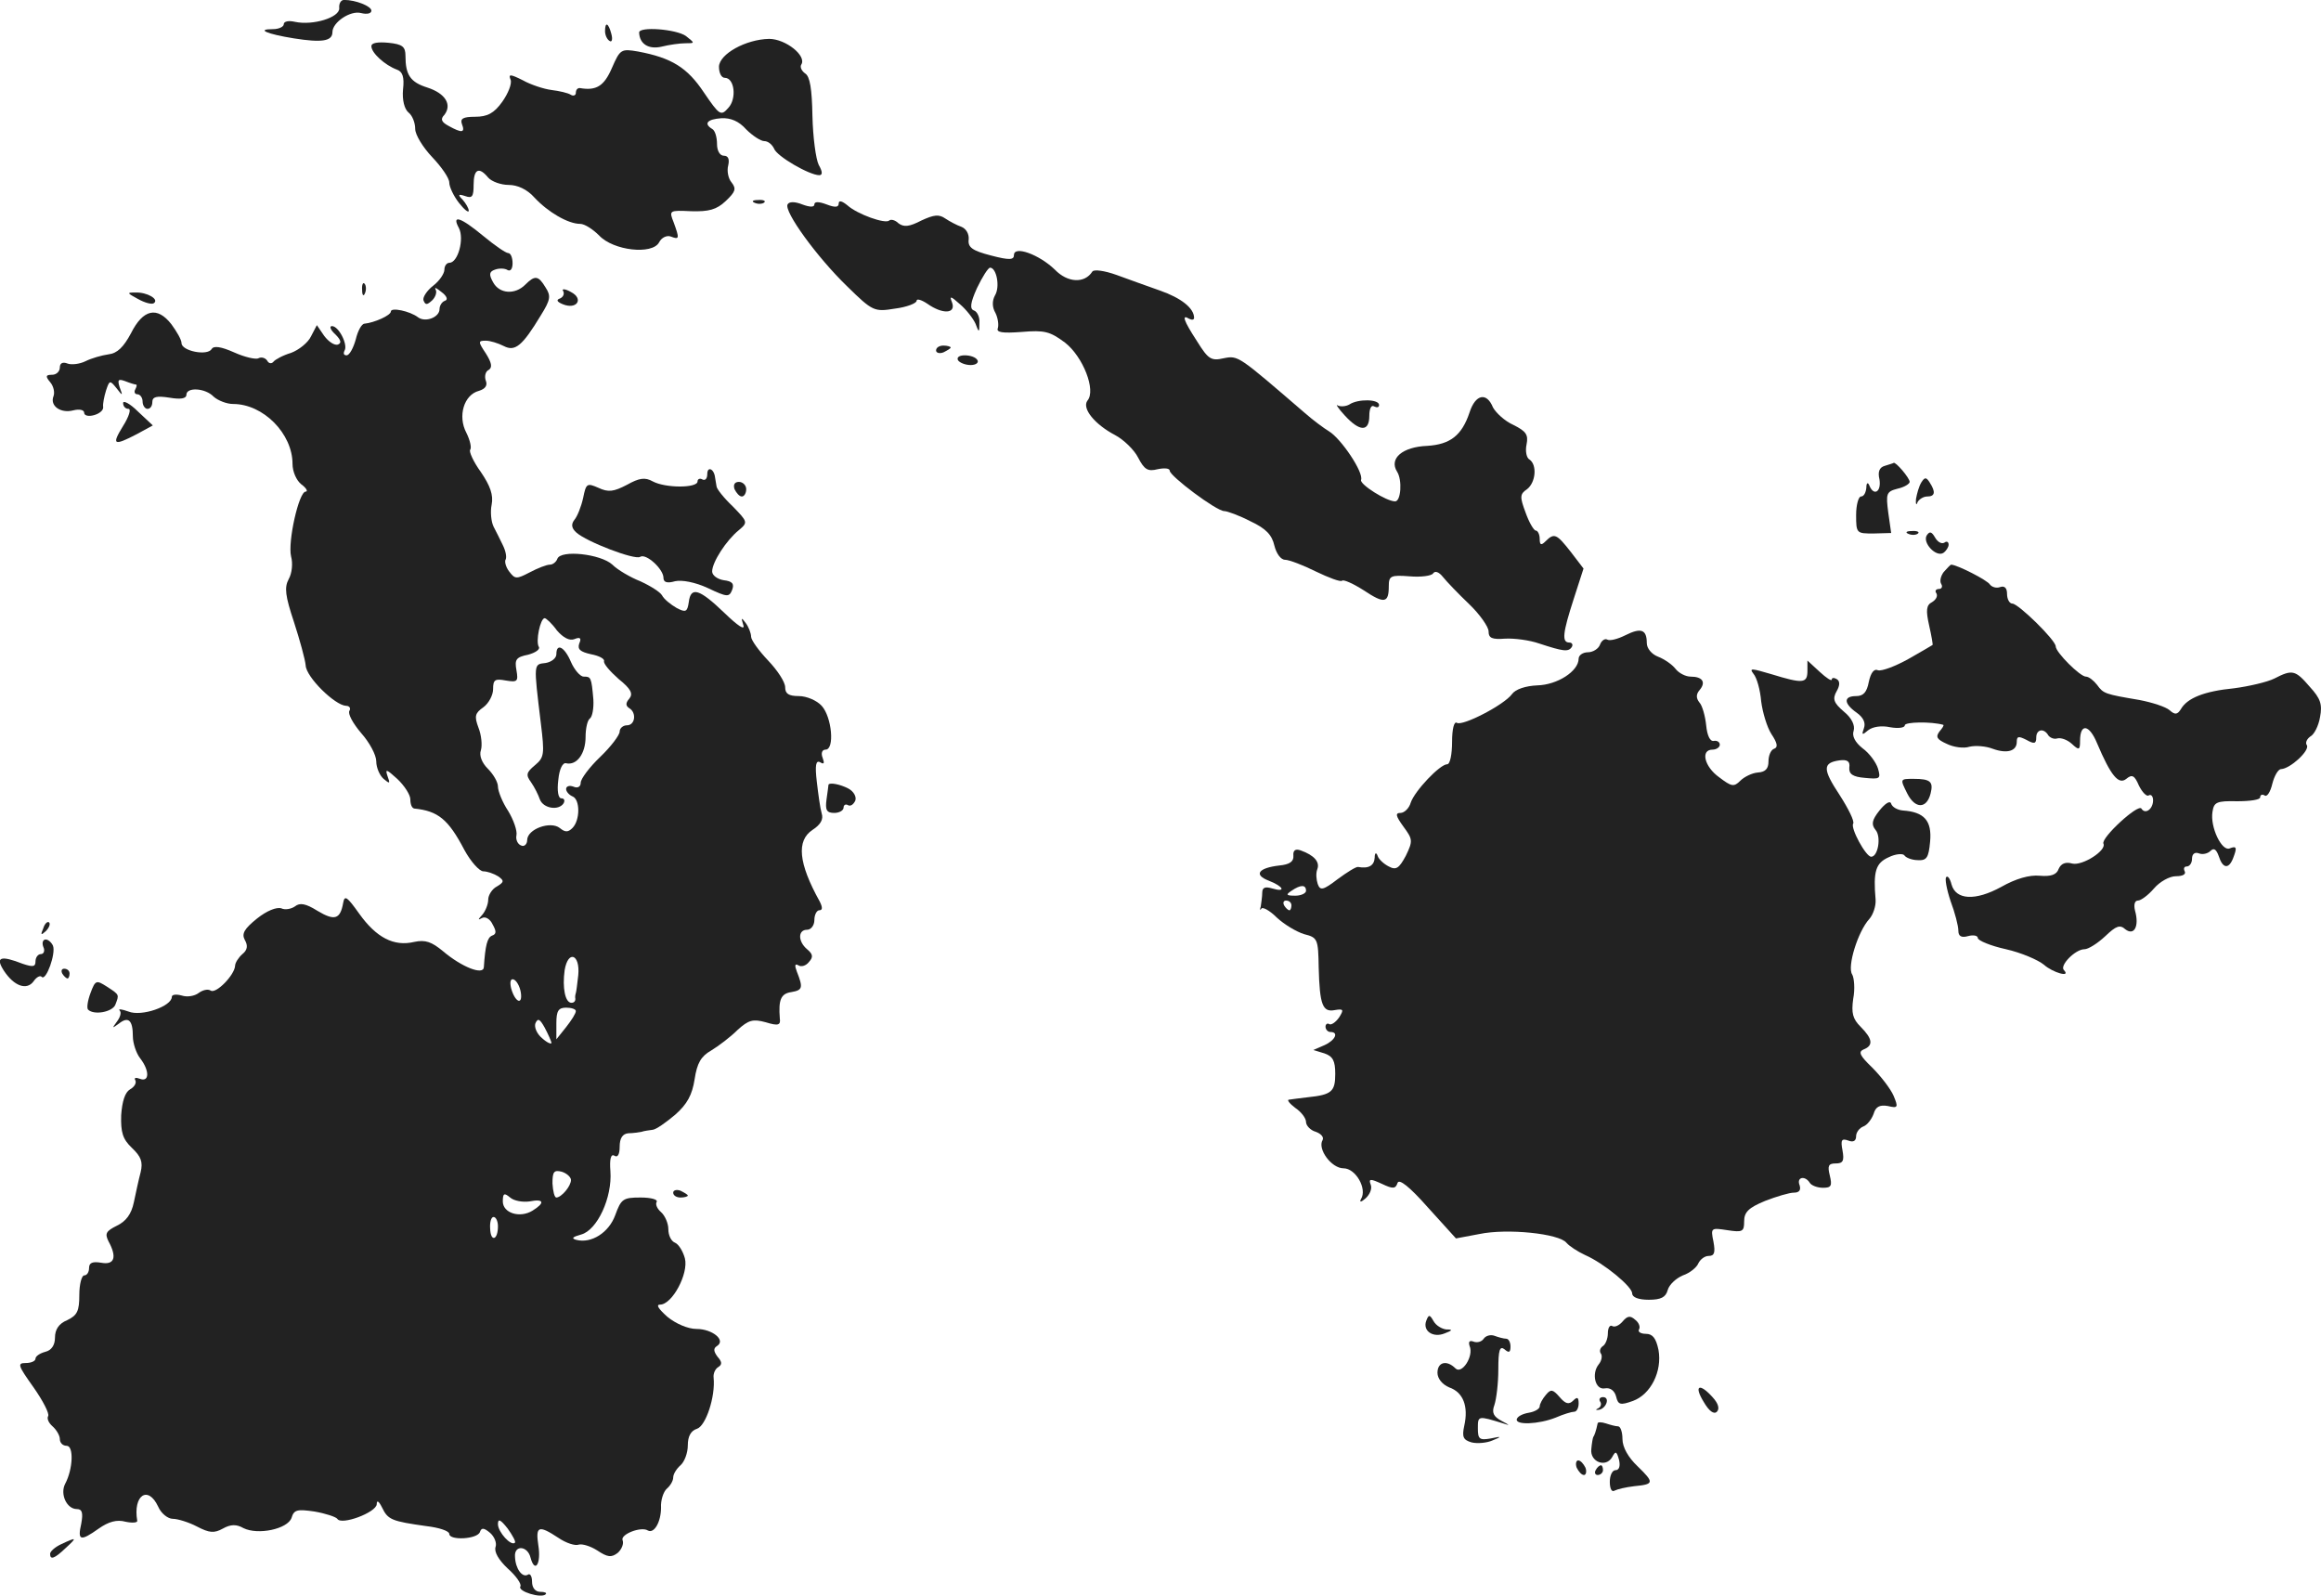 <?xml version="1.0" standalone="no"?>
<!DOCTYPE svg PUBLIC "-//W3C//DTD SVG 20010904//EN"
 "http://www.w3.org/TR/2001/REC-SVG-20010904/DTD/svg10.dtd">
<svg version="1.0" xmlns="http://www.w3.org/2000/svg"
 width="476.788pt" height="327.799pt" viewBox="0 0 476.788 327.799"
 preserveAspectRatio="xMidYMid meet">
<g transform="translate(-796.709,1155.986) scale(0.1,-0.1)"
fill="#222222" stroke="none">
<path d="M8664 11543 c1 -19 -54 -36 -91 -28 -13 3 -23 1 -23 -5 0 -5 -10 -10
-22 -10 -36 0 -13 -10 43 -19 57 -9 79 -6 79 13 0 20 37 45 59 39 12 -3 21 -1
21 5 0 9 -32 22 -56 22 -7 0 -11 -8 -10 -17z"/>
<path d="M9210 11496 c0 -8 4 -17 9 -20 5 -4 7 3 4 14 -6 23 -13 26 -13 6z"/>
<path d="M9280 11493 c1 -24 20 -35 46 -29 16 4 38 7 49 7 20 0 20 0 1 15 -20
14 -96 20 -96 7z"/>
<path d="M8730 11465 c0 -14 28 -39 52 -48 12 -4 16 -15 13 -41 -2 -22 3 -40
11 -47 8 -6 14 -21 14 -34 0 -12 16 -38 35 -58 19 -20 35 -43 35 -52 0 -9 9
-28 20 -42 11 -14 20 -21 20 -16 0 5 -6 15 -12 22 -11 11 -10 13 5 8 14 -5 17
-1 17 23 0 33 11 38 30 15 7 -8 26 -15 42 -15 18 0 38 -9 53 -26 28 -30 69
-54 94 -54 9 0 26 -11 39 -24 29 -31 109 -40 123 -14 5 10 16 15 24 12 18 -7
18 -4 6 29 -10 25 -9 25 36 23 36 -1 52 3 71 21 20 19 22 25 12 38 -7 8 -10
24 -7 35 3 13 0 20 -9 20 -8 0 -14 10 -14 24 0 14 -4 28 -10 31 -18 11 -10 20
19 22 19 1 36 -6 51 -23 13 -13 30 -24 37 -24 8 0 16 -7 20 -15 5 -16 73 -55
93 -55 7 0 7 7 -1 21 -6 12 -12 57 -13 101 -1 55 -5 81 -15 87 -7 5 -11 13 -8
18 12 18 -32 53 -66 53 -48 -1 -102 -31 -103 -57 0 -13 5 -23 12 -23 20 0 25
-43 7 -62 -15 -17 -18 -15 -50 32 -34 51 -66 71 -135 84 -35 6 -37 5 -54 -34
-16 -37 -32 -47 -66 -41 -5 0 -8 -4 -8 -10 0 -5 -5 -7 -10 -4 -6 4 -24 8 -40
10 -16 2 -43 11 -59 20 -26 13 -30 13 -25 1 3 -8 -5 -28 -17 -45 -17 -24 -31
-31 -56 -31 -25 0 -31 -4 -27 -15 7 -18 0 -19 -27 -4 -15 8 -18 14 -9 23 16
21 2 44 -35 56 -35 11 -45 26 -45 65 0 19 -6 24 -35 27 -22 2 -35 0 -35 -7z"/>
<path d="M9518 11143 c7 -3 16 -2 19 1 4 3 -2 6 -13 5 -11 0 -14 -3 -6 -6z"/>
<path d="M9585 11140 c-8 -14 60 -108 122 -168 53 -52 56 -53 99 -46 24 3 44
11 44 16 0 5 10 2 22 -6 31 -22 59 -21 51 2 -6 15 -3 14 16 -3 13 -11 27 -29
32 -40 7 -19 8 -19 8 2 1 12 -5 23 -11 25 -9 3 -8 15 6 46 11 23 23 42 27 42
13 0 21 -39 10 -57 -6 -11 -6 -24 1 -36 5 -10 7 -24 5 -31 -4 -9 9 -11 49 -8
47 4 58 1 89 -22 37 -29 64 -98 46 -119 -12 -16 15 -49 57 -71 17 -9 39 -30
47 -46 13 -25 20 -29 40 -24 14 3 25 2 25 -3 0 -11 96 -83 112 -83 6 0 31 -9
54 -21 32 -15 44 -28 49 -50 4 -16 13 -29 22 -29 8 0 37 -11 63 -24 27 -13 51
-22 54 -19 3 3 23 -6 45 -20 42 -28 51 -26 51 9 0 21 4 23 43 20 23 -2 45 1
48 6 4 6 12 3 20 -7 8 -10 32 -35 54 -56 22 -21 40 -47 40 -56 0 -14 7 -17 34
-15 19 1 50 -3 70 -10 49 -16 60 -18 67 -7 3 5 0 9 -5 9 -16 0 -14 19 9 90
l20 62 -26 34 c-29 37 -34 40 -52 22 -9 -9 -12 -8 -12 5 0 9 -4 17 -8 17 -4 0
-14 17 -21 37 -12 32 -12 38 3 48 18 14 21 50 5 61 -6 3 -9 17 -6 31 4 20 -1
27 -27 40 -18 8 -36 25 -42 36 -13 32 -36 27 -48 -10 -16 -48 -40 -66 -87 -69
-51 -2 -79 -26 -62 -53 11 -17 8 -61 -4 -61 -18 0 -73 35 -70 44 6 15 -41 85
-66 100 -10 6 -33 23 -50 38 -136 117 -136 118 -166 112 -26 -6 -32 -2 -55 35
-28 43 -32 56 -16 46 6 -3 10 -2 10 2 0 20 -27 41 -70 56 -25 9 -65 23 -89 32
-25 9 -47 12 -50 7 -16 -25 -51 -23 -77 4 -32 31 -84 50 -84 30 0 -10 -9 -11
-47 -1 -39 10 -48 17 -46 33 1 11 -5 22 -15 26 -9 3 -24 11 -33 17 -13 9 -23
8 -49 -4 -25 -13 -36 -14 -47 -6 -7 7 -16 9 -19 6 -8 -8 -66 13 -86 31 -11 9
-18 11 -18 4 0 -8 -7 -9 -25 -2 -16 6 -25 6 -25 0 0 -6 -9 -6 -25 0 -15 6 -27
6 -30 0z"/>
<path d="M8910 11091 c11 -22 -2 -71 -20 -71 -5 0 -10 -6 -10 -14 0 -8 -10
-23 -23 -33 -13 -10 -22 -24 -20 -30 4 -10 7 -10 18 0 7 7 10 17 7 22 -3 6 2
3 12 -5 11 -8 14 -16 7 -18 -6 -2 -11 -10 -11 -17 0 -17 -29 -28 -44 -17 -17
13 -56 21 -56 12 0 -8 -34 -23 -54 -25 -6 0 -14 -15 -18 -32 -5 -18 -13 -33
-19 -33 -6 0 -7 4 -4 10 7 12 -12 50 -26 50 -6 0 -3 -8 7 -17 12 -12 13 -18 5
-21 -7 -2 -19 6 -28 18 l-15 22 -12 -23 c-6 -13 -25 -28 -41 -34 -17 -5 -33
-14 -36 -18 -4 -5 -10 -4 -13 2 -4 6 -12 8 -18 5 -5 -3 -28 2 -50 12 -27 12
-42 14 -46 7 -9 -15 -62 -4 -62 12 0 7 -10 24 -21 39 -29 37 -58 31 -83 -19
-15 -28 -28 -41 -46 -43 -14 -2 -35 -8 -47 -14 -12 -6 -29 -8 -37 -5 -10 4
-16 1 -16 -8 0 -8 -7 -15 -16 -15 -13 0 -14 -3 -4 -15 7 -8 10 -21 7 -29 -8
-20 15 -36 41 -29 12 3 22 1 22 -5 0 -6 9 -8 20 -5 11 3 20 10 19 17 -1 6 2
21 6 34 7 21 8 21 21 5 13 -17 14 -17 7 1 -5 16 -3 18 11 13 10 -4 20 -7 22
-7 3 0 2 -4 -1 -10 -3 -5 -1 -10 4 -10 6 0 11 -7 11 -15 0 -8 5 -15 10 -15 6
0 10 6 10 14 0 11 9 13 35 9 23 -4 35 -2 35 6 0 16 39 14 56 -4 9 -8 27 -15
40 -15 62 0 122 -61 122 -123 0 -16 8 -34 18 -42 11 -8 14 -15 9 -15 -14 0
-37 -103 -30 -133 4 -14 2 -35 -5 -47 -9 -17 -7 -34 11 -88 12 -37 23 -77 24
-89 1 -24 60 -82 83 -83 7 0 10 -5 7 -10 -4 -6 7 -26 24 -46 17 -19 31 -45 31
-58 0 -13 7 -29 15 -36 13 -11 14 -10 8 6 -5 15 -2 14 20 -6 15 -14 27 -33 27
-42 0 -10 3 -18 8 -19 49 -5 70 -22 103 -85 13 -24 31 -44 39 -44 8 0 22 -5
30 -10 13 -9 13 -12 -2 -21 -10 -5 -18 -18 -18 -27 0 -10 -6 -24 -12 -31 -9
-10 -10 -12 -1 -7 7 4 17 -2 22 -13 8 -14 8 -20 -1 -23 -10 -4 -14 -20 -17
-65 -1 -17 -45 0 -84 33 -23 19 -36 24 -59 19 -42 -10 -78 9 -113 58 -25 35
-30 39 -33 22 -6 -34 -18 -37 -53 -16 -24 15 -36 17 -46 9 -7 -5 -20 -8 -28
-4 -10 3 -30 -5 -50 -21 -26 -21 -32 -31 -25 -44 7 -12 5 -21 -5 -29 -8 -7
-15 -18 -15 -24 -1 -19 -39 -58 -50 -51 -6 4 -17 1 -25 -5 -8 -6 -23 -9 -35
-5 -11 3 -20 2 -20 -3 0 -19 -62 -41 -89 -30 -14 5 -22 6 -18 2 4 -4 1 -14 -6
-23 -10 -14 -10 -14 4 -4 20 16 29 7 29 -26 0 -14 7 -35 15 -45 20 -26 19 -50
-1 -42 -8 3 -12 2 -9 -3 3 -6 -2 -14 -11 -19 -10 -6 -16 -24 -18 -53 -1 -35 3
-49 22 -67 19 -18 23 -29 18 -50 -4 -15 -10 -43 -14 -62 -5 -24 -16 -39 -35
-48 -22 -11 -25 -16 -17 -32 18 -33 12 -49 -15 -44 -18 3 -25 0 -25 -11 0 -8
-4 -15 -10 -15 -5 0 -10 -18 -10 -40 0 -33 -4 -42 -25 -52 -17 -7 -25 -19 -25
-36 0 -15 -7 -26 -20 -29 -11 -3 -20 -9 -20 -14 0 -5 -9 -9 -20 -9 -18 0 -16
-5 16 -50 19 -27 33 -54 30 -59 -3 -5 1 -14 9 -21 8 -7 15 -19 15 -26 0 -8 6
-14 14 -14 15 0 13 -48 -3 -78 -11 -21 3 -52 24 -52 11 0 13 -8 9 -30 -8 -35
-2 -37 36 -10 20 14 37 19 55 14 14 -3 25 -2 24 2 -9 52 22 74 43 29 6 -14 20
-25 30 -25 10 0 33 -7 50 -16 25 -13 35 -14 53 -4 16 9 28 9 42 1 30 -15 91
-2 99 21 5 17 12 18 47 13 23 -4 44 -11 47 -15 8 -14 80 13 81 30 0 9 4 7 11
-7 12 -25 20 -28 91 -38 26 -3 47 -10 47 -16 0 -14 58 -11 63 4 3 9 8 9 21 -2
9 -8 14 -21 11 -29 -3 -10 6 -26 25 -44 17 -15 29 -32 26 -37 -6 -10 43 -25
52 -16 3 3 -2 5 -11 5 -10 0 -17 8 -17 21 0 11 -4 18 -9 14 -11 -6 -25 12 -26
37 -2 25 26 23 32 -2 9 -33 22 -12 16 25 -6 40 0 43 41 16 16 -11 35 -17 42
-14 7 2 24 -3 38 -12 21 -14 29 -15 42 -5 8 7 13 19 10 26 -5 12 38 29 52 20
13 -7 27 18 27 47 -1 15 5 33 12 39 7 6 13 16 13 23 0 7 7 18 15 25 8 7 15 25
15 41 0 18 6 30 19 34 18 6 38 66 34 105 -1 8 3 18 10 22 8 5 7 11 -2 21 -8
11 -9 17 -1 22 19 12 -10 35 -42 35 -18 0 -43 11 -60 25 -18 16 -24 25 -15 25
25 0 59 64 51 95 -4 15 -13 29 -20 32 -8 3 -14 15 -14 28 0 12 -7 28 -15 35
-8 7 -12 16 -9 21 3 5 -12 9 -33 9 -36 0 -40 -3 -52 -36 -13 -36 -49 -59 -80
-51 -11 3 -8 6 10 11 33 9 64 76 60 130 -2 25 1 36 8 32 7 -5 11 3 11 18 0 18
6 27 18 28 9 0 22 2 27 3 6 2 15 3 22 4 7 0 28 15 47 31 25 22 35 41 40 73 5
33 13 47 34 59 15 9 40 28 54 42 23 21 32 23 58 16 26 -8 31 -6 29 8 -3 38 2
51 24 54 23 4 24 9 11 42 -5 13 -4 17 3 13 6 -4 16 -1 22 7 9 10 8 16 -4 26
-19 16 -19 40 0 40 8 0 15 9 15 20 0 11 5 20 10 20 7 0 7 6 1 18 -44 79 -48
125 -15 147 17 11 23 22 19 34 -3 10 -7 39 -10 65 -4 34 -2 45 7 40 8 -5 9 -2
5 9 -4 10 -1 17 6 17 19 0 13 67 -8 90 -10 11 -31 20 -47 20 -21 0 -28 5 -28
18 0 11 -16 35 -35 55 -19 20 -35 42 -35 49 0 7 -5 20 -11 28 -9 12 -10 12 -5
-4 4 -12 -11 -2 -39 25 -51 49 -69 55 -73 22 -3 -20 -6 -22 -25 -12 -12 7 -26
18 -30 26 -4 7 -25 20 -45 29 -20 8 -46 23 -57 34 -24 22 -106 31 -113 12 -2
-6 -9 -12 -15 -12 -7 0 -25 -7 -42 -16 -27 -14 -30 -14 -42 2 -7 9 -10 21 -7
25 2 5 0 17 -6 29 -5 11 -14 28 -19 38 -5 10 -7 31 -4 45 4 20 -3 39 -22 67
-16 22 -25 43 -22 46 3 4 0 19 -8 35 -18 34 -5 78 26 86 13 4 18 11 14 21 -3
8 -1 19 6 22 8 5 6 15 -6 34 -16 24 -16 26 0 26 9 0 25 -5 37 -11 23 -12 38 0
76 63 20 32 21 40 10 57 -15 25 -22 26 -42 6 -21 -21 -53 -19 -66 5 -9 16 -8
22 4 26 8 3 20 3 26 -1 6 -3 10 3 10 14 0 12 -4 21 -9 21 -5 0 -28 16 -51 35
-47 39 -66 45 -50 16z m201 -826 c13 -15 26 -22 36 -18 12 5 15 2 10 -9 -4
-12 2 -17 24 -22 16 -3 28 -9 27 -14 -2 -5 12 -21 30 -37 25 -20 30 -30 22
-40 -8 -9 -8 -15 0 -20 15 -9 12 -35 -5 -35 -8 0 -15 -6 -15 -13 0 -7 -18 -31
-40 -52 -22 -21 -40 -45 -40 -53 0 -8 -6 -12 -15 -8 -8 3 -15 1 -15 -5 0 -5 6
-12 13 -15 16 -6 16 -49 0 -65 -9 -9 -15 -9 -26 0 -19 15 -67 -2 -67 -25 0 -8
-6 -14 -12 -11 -7 2 -12 12 -10 21 2 9 -6 32 -17 50 -12 18 -21 41 -21 50 0 9
-9 25 -21 37 -12 12 -18 27 -14 38 3 10 1 31 -5 46 -9 24 -7 30 10 42 11 8 20
25 20 37 0 20 4 22 26 18 24 -4 26 -2 22 21 -4 22 -1 27 24 32 15 4 25 11 22
16 -7 11 3 59 12 59 3 0 15 -11 25 -25z m44 -708 c-2 -18 -4 -34 -5 -37 -1 -3
-2 -8 -1 -12 0 -5 -3 -8 -8 -8 -13 0 -19 31 -14 67 7 42 32 33 28 -10z m-118
-36 c4 -27 -12 -20 -20 9 -3 13 -1 20 5 18 6 -2 13 -14 15 -27z m113 -38 c0
-5 -9 -19 -20 -33 l-20 -25 0 33 c0 25 4 32 20 32 11 0 20 -3 20 -7z m-50 -65
c0 -4 -9 0 -19 9 -11 9 -17 23 -14 31 5 11 9 9 19 -9 7 -13 13 -27 14 -31z
m40 -282 c0 -13 -20 -36 -30 -36 -4 0 -7 13 -8 29 0 24 3 28 19 24 10 -3 19
-11 19 -17z m-85 -44 c30 6 32 -3 6 -19 -26 -16 -61 -5 -61 19 0 17 3 18 15 8
8 -7 26 -10 40 -8z m-65 -51 c0 -29 -15 -33 -16 -5 -1 13 2 24 7 24 5 0 9 -9
9 -19z m35 -650 c-8 -8 -35 22 -35 38 0 12 5 10 20 -9 10 -14 17 -27 15 -29z"/>
<path d="M9110 10216 c0 -8 -10 -16 -22 -18 -25 -3 -25 1 -10 -123 8 -65 7
-71 -12 -87 -18 -15 -19 -20 -8 -35 7 -10 15 -26 18 -35 7 -19 39 -24 49 -8 3
6 1 10 -5 10 -6 0 -9 15 -6 38 2 22 9 36 16 34 22 -5 40 20 40 54 0 18 4 35 9
38 5 4 8 21 7 39 -4 46 -5 47 -20 47 -7 0 -19 14 -26 30 -13 31 -30 40 -30 16z"/>
<path d="M8711 10964 c0 -11 3 -14 6 -6 3 7 2 16 -1 19 -3 4 -6 -2 -5 -13z"/>
<path d="M9124 10962 c3 -6 0 -12 -6 -15 -9 -3 -7 -7 5 -12 29 -12 44 11 17
25 -12 7 -20 7 -16 2z"/>
<path d="M8250 10946 c14 -8 29 -12 33 -9 12 8 -14 23 -38 22 -18 0 -17 -1 5
-13z"/>
<path d="M9890 10840 c0 -5 7 -7 15 -4 8 4 15 8 15 10 0 2 -7 4 -15 4 -8 0
-15 -4 -15 -10z"/>
<path d="M9935 10820 c3 -5 15 -10 26 -10 11 0 17 5 14 10 -3 6 -15 10 -26 10
-11 0 -17 -4 -14 -10z"/>
<path d="M8220 10732 c0 -7 5 -12 11 -12 6 0 1 -16 -11 -35 -24 -39 -20 -42
28 -17 l33 18 -31 29 c-16 16 -30 23 -30 17z"/>
<path d="M10739 10729 c-7 -4 -18 -5 -24 -2 -5 4 1 -6 14 -20 31 -34 51 -35
51 -1 0 14 4 23 10 19 6 -3 10 -2 10 3 0 12 -43 13 -61 1z"/>
<path d="M11839 10603 c-11 -3 -15 -12 -11 -28 4 -26 -12 -35 -21 -12 -3 7 -6
5 -6 -5 -1 -10 -5 -18 -11 -18 -5 0 -10 -17 -10 -38 0 -38 1 -38 36 -38 l36 1
-6 42 c-5 39 -4 43 19 49 14 3 25 10 25 14 0 8 -29 42 -33 39 -1 -1 -9 -3 -18
-6z"/>
<path d="M9420 10586 c0 -9 -4 -14 -10 -11 -5 3 -10 1 -10 -4 0 -14 -66 -14
-92 0 -16 9 -28 7 -53 -7 -27 -14 -38 -16 -59 -6 -23 10 -25 9 -31 -21 -4 -18
-12 -38 -18 -45 -7 -9 -6 -17 4 -26 21 -19 120 -57 131 -50 12 8 48 -25 48
-43 0 -9 7 -12 24 -7 14 3 41 -2 67 -14 40 -19 44 -19 50 -4 5 13 0 18 -17 20
-13 2 -24 10 -24 18 0 19 29 64 55 85 19 16 18 17 -13 49 -18 17 -33 36 -33
41 -1 5 -2 13 -3 18 -2 18 -16 24 -16 7z"/>
<path d="M11914 10569 c-5 -8 -9 -23 -11 -34 -1 -11 1 -14 3 -7 3 6 12 12 20
12 16 0 18 9 5 29 -7 11 -10 11 -17 0z"/>
<path d="M9476 10555 c4 -8 10 -15 15 -15 5 0 9 7 9 15 0 8 -7 15 -15 15 -9 0
-12 -6 -9 -15z"/>
<path d="M11888 10463 c7 -3 16 -2 19 1 4 3 -2 6 -13 5 -11 0 -14 -3 -6 -6z"/>
<path d="M11925 10460 c-9 -15 19 -45 34 -36 6 4 11 12 11 17 0 6 -4 8 -9 4
-6 -3 -14 2 -19 11 -7 12 -11 13 -17 4z"/>
<path d="M11960 10385 c-6 -8 -9 -19 -5 -25 3 -5 1 -10 -5 -10 -6 0 -9 -4 -5
-9 3 -6 -1 -13 -9 -18 -12 -6 -13 -17 -6 -48 5 -22 8 -40 7 -40 -1 -1 -24 -14
-50 -29 -27 -15 -54 -25 -62 -23 -8 4 -15 -5 -19 -24 -4 -21 -11 -29 -26 -29
-26 0 -26 -15 1 -34 14 -10 19 -21 15 -32 -5 -14 -4 -15 9 -4 9 7 27 10 45 6
17 -3 30 -1 30 4 0 7 54 8 79 1 2 -1 -2 -7 -8 -14 -8 -11 -5 -16 15 -25 14 -7
35 -10 47 -6 13 3 34 1 47 -4 30 -11 50 -5 50 14 0 12 4 12 20 4 16 -9 20 -8
20 5 0 17 16 20 25 4 4 -5 12 -8 18 -6 7 2 20 -2 30 -11 15 -14 17 -13 17 6 0
37 19 34 35 -5 28 -66 44 -86 60 -73 12 10 17 7 26 -14 7 -14 16 -23 20 -20 5
3 9 -2 9 -10 0 -18 -16 -30 -24 -17 -7 10 -83 -60 -78 -72 7 -14 -43 -46 -64
-41 -14 4 -23 0 -28 -11 -4 -12 -16 -16 -39 -14 -21 2 -49 -6 -79 -23 -53 -29
-93 -27 -102 5 -3 12 -8 19 -11 15 -3 -3 1 -25 9 -49 9 -24 16 -51 16 -61 0
-11 6 -15 20 -11 11 3 20 1 20 -4 0 -5 26 -16 58 -23 31 -7 66 -22 78 -32 18
-16 56 -27 41 -11 -10 9 23 43 42 43 8 0 27 12 43 27 22 21 30 24 41 14 18
-14 29 6 20 38 -3 12 -1 21 6 21 6 0 21 11 33 25 12 14 32 25 45 25 14 0 21 4
18 10 -3 6 -1 10 4 10 6 0 11 7 11 16 0 10 6 14 14 11 7 -3 18 -1 24 5 7 7 12
3 17 -11 8 -25 20 -27 29 -5 9 23 8 27 -7 21 -16 -6 -40 44 -35 75 3 20 8 23
51 22 26 0 47 3 47 8 0 5 4 7 9 4 5 -4 12 7 16 24 4 16 12 30 18 30 19 1 59
38 53 49 -4 5 0 13 7 18 8 4 17 22 20 40 5 26 1 38 -21 62 -30 35 -36 36 -73
17 -14 -7 -52 -16 -83 -20 -61 -6 -96 -20 -109 -43 -7 -11 -12 -12 -23 -2 -8
7 -36 16 -62 21 -71 12 -74 13 -87 31 -7 9 -17 17 -23 17 -12 0 -62 50 -62 62
0 13 -77 88 -89 88 -6 0 -11 9 -11 20 0 12 -5 17 -14 14 -8 -3 -17 0 -21 5 -5
9 -68 41 -80 41 -1 0 -8 -7 -15 -15z"/>
<path d="M11306 10255 c-16 -8 -32 -12 -37 -9 -5 3 -12 -2 -15 -10 -3 -9 -15
-16 -25 -16 -10 0 -19 -6 -19 -13 0 -26 -44 -54 -85 -55 -24 -1 -45 -8 -52
-18 -16 -22 -101 -66 -113 -59 -6 4 -10 -13 -10 -39 0 -25 -4 -46 -10 -46 -15
0 -67 -55 -75 -79 -3 -11 -13 -21 -21 -21 -11 0 -10 -6 6 -28 19 -26 20 -29 5
-60 -14 -26 -20 -30 -35 -22 -10 5 -21 15 -23 22 -3 8 -6 6 -6 -4 -1 -16 -12
-23 -34 -19 -4 1 -23 -11 -42 -25 -30 -23 -36 -24 -41 -10 -3 9 -4 22 -1 30 6
15 -6 29 -34 39 -11 4 -16 0 -15 -11 1 -12 -8 -18 -29 -20 -43 -5 -53 -19 -22
-31 31 -12 37 -25 7 -16 -14 4 -20 2 -20 -9 0 -8 -2 -20 -3 -28 -2 -7 -2 -9 1
-5 2 5 17 -3 32 -18 15 -14 40 -29 56 -34 28 -7 29 -10 30 -69 2 -76 8 -92 33
-87 18 3 19 1 9 -15 -7 -10 -16 -16 -20 -14 -4 3 -8 0 -8 -5 0 -6 5 -11 10
-11 18 0 10 -17 -12 -27 l-23 -10 23 -7 c17 -6 22 -15 22 -42 0 -36 -7 -43
-56 -48 -16 -2 -33 -4 -39 -5 -5 0 1 -8 13 -17 12 -8 22 -21 22 -29 0 -7 9
-17 20 -20 11 -4 17 -11 14 -17 -11 -18 18 -58 43 -58 25 0 49 -42 36 -63 -4
-7 0 -7 9 1 9 8 14 20 11 28 -5 13 -1 13 23 2 23 -11 28 -10 32 2 3 9 24 -7
62 -50 l58 -64 48 9 c57 12 164 1 179 -18 6 -7 23 -18 38 -25 39 -17 97 -65
97 -79 0 -8 13 -13 34 -13 25 0 35 5 39 20 3 11 17 24 31 30 15 5 29 17 32 25
4 8 13 15 21 15 12 0 14 7 10 29 -6 29 -5 29 28 24 32 -5 35 -3 35 18 0 19 9
28 43 42 23 9 50 17 59 17 11 0 15 5 12 15 -7 17 11 21 21 5 3 -5 15 -10 27
-10 17 0 19 4 14 25 -5 20 -3 25 12 25 15 0 18 5 14 27 -4 21 -2 25 12 20 10
-4 16 -1 16 9 0 8 7 17 15 20 8 3 17 15 21 26 4 14 12 19 29 16 21 -5 22 -3
12 21 -6 14 -26 40 -44 58 -25 24 -29 32 -18 37 21 8 19 22 -6 47 -16 16 -19
28 -15 57 4 20 2 43 -2 50 -11 16 12 89 35 114 8 9 14 27 13 40 -5 58 0 75 27
87 14 7 29 8 32 4 3 -5 16 -10 28 -10 18 -1 22 5 25 38 4 43 -12 61 -56 64
-11 1 -22 7 -24 14 -2 7 -12 1 -24 -14 -16 -20 -17 -29 -8 -40 12 -14 5 -55
-9 -55 -11 0 -43 59 -37 68 3 5 -10 31 -28 59 -35 53 -35 66 0 71 16 2 22 -2
20 -15 -1 -13 7 -19 32 -21 31 -3 33 -2 27 19 -4 13 -18 32 -32 42 -15 12 -22
25 -18 36 3 11 -4 26 -20 39 -21 18 -24 26 -15 42 7 12 7 21 0 25 -5 3 -10 3
-10 -1 0 -4 -11 3 -25 16 l-25 23 0 -21 c0 -26 -9 -27 -74 -7 -41 12 -46 13
-37 1 7 -8 14 -33 16 -57 3 -23 12 -53 21 -67 12 -18 14 -27 6 -30 -7 -2 -12
-14 -12 -26 0 -15 -6 -22 -22 -23 -12 -1 -28 -9 -36 -17 -13 -13 -18 -12 -43
7 -31 22 -39 57 -14 57 8 0 15 5 15 10 0 6 -6 9 -12 8 -8 -2 -14 11 -16 32 -2
19 -8 41 -14 47 -7 9 -7 17 1 26 13 16 5 27 -19 27 -10 0 -24 7 -31 16 -7 9
-23 20 -36 25 -13 5 -23 17 -23 28 0 28 -12 32 -44 16z m-656 -525 c0 -5 -10
-10 -22 -10 -19 0 -20 2 -8 10 19 13 30 13 30 0z m-30 -30 c0 -5 -2 -10 -4
-10 -3 0 -8 5 -11 10 -3 6 -1 10 4 10 6 0 11 -4 11 -10z"/>
<path d="M11885 9930 c16 -32 40 -32 48 0 6 24 0 30 -35 30 -28 0 -28 0 -13
-30z"/>
<path d="M9669 9948 c0 -2 -2 -15 -4 -30 -3 -22 0 -28 16 -28 10 0 19 5 19 11
0 5 4 8 9 5 5 -3 11 1 15 9 3 8 -3 19 -14 25 -17 9 -39 13 -41 8z"/>
<path d="M8056 9653 c-6 -14 -5 -15 5 -6 7 7 10 15 7 18 -3 3 -9 -2 -12 -12z"/>
<path d="M8056 9615 c4 -8 1 -15 -5 -15 -6 0 -11 -7 -11 -15 0 -11 -5 -12 -26
-5 -46 18 -57 14 -39 -14 21 -32 47 -41 61 -22 6 9 14 13 17 9 9 -8 29 48 23
64 -3 7 -10 13 -15 13 -6 0 -8 -7 -5 -15z"/>
<path d="M8095 9560 c3 -5 8 -10 11 -10 2 0 4 5 4 10 0 6 -5 10 -11 10 -5 0
-7 -4 -4 -10z"/>
<path d="M8153 9520 c-6 -16 -8 -31 -5 -34 12 -12 50 -5 56 10 8 21 9 20 -17
37 -22 14 -24 14 -34 -13z"/>
<path d="M9350 9110 c0 -6 7 -10 15 -10 8 0 15 2 15 4 0 2 -7 6 -15 10 -8 3
-15 1 -15 -4z"/>
<path d="M10897 8847 c-8 -21 14 -36 38 -26 16 6 17 8 3 8 -9 1 -21 8 -26 17
-8 14 -10 14 -15 1z"/>
<path d="M11300 8845 c-7 -8 -16 -12 -21 -9 -5 3 -9 -4 -9 -15 0 -11 -5 -23
-10 -26 -6 -4 -8 -11 -4 -16 3 -5 1 -15 -5 -22 -15 -19 -7 -53 13 -49 11 2 20
-5 23 -17 4 -17 9 -18 34 -9 37 13 61 61 53 105 -5 24 -12 33 -26 33 -10 0
-17 4 -14 9 3 5 0 14 -8 20 -10 9 -16 8 -26 -4z"/>
<path d="M11015 8810 c-4 -6 -13 -9 -21 -6 -8 3 -11 0 -8 -9 9 -21 -16 -59
-29 -46 -18 18 -37 13 -37 -9 0 -12 10 -24 24 -30 29 -10 40 -39 31 -79 -5
-23 -2 -29 15 -34 12 -3 32 -1 43 4 20 8 19 9 -4 4 -23 -4 -26 -1 -26 21 0 26
0 26 52 10 15 -5 14 -4 -3 5 -17 9 -21 17 -15 33 4 12 8 44 8 73 0 40 3 49 13
41 9 -8 12 -6 12 6 0 9 -4 16 -9 16 -5 0 -16 3 -24 6 -8 3 -18 0 -22 -6z"/>
<path d="M11143 8695 c-7 -8 -13 -19 -13 -24 0 -5 -10 -11 -22 -13 -12 -2 -23
-7 -25 -13 -4 -13 45 -11 80 3 16 7 33 12 38 12 5 0 9 8 9 17 0 13 -3 14 -11
6 -9 -9 -16 -7 -28 7 -14 16 -18 17 -28 5z"/>
<path d="M11467 8680 c11 -19 21 -26 27 -20 6 6 3 17 -9 30 -27 30 -39 24 -18
-10z"/>
<path d="M11254 8681 c4 -5 1 -12 -4 -14 -6 -3 -5 -4 2 -3 15 3 23 26 8 26 -6
0 -9 -4 -6 -9z"/>
<path d="M11249 8636 c-3 -15 -7 -26 -9 -28 -1 -2 -3 -13 -4 -25 -3 -26 30
-39 43 -16 7 13 9 12 14 -6 3 -13 0 -21 -7 -21 -7 0 -12 -11 -12 -24 0 -14 4
-22 10 -18 6 3 23 7 40 9 41 4 42 7 7 41 -19 18 -31 39 -31 56 0 14 -4 26 -9
26 -5 0 -16 3 -25 6 -9 3 -17 3 -17 0z"/>
<path d="M11206 8545 c4 -8 10 -15 15 -15 4 0 6 7 3 15 -4 8 -10 15 -15 15 -4
0 -6 -7 -3 -15z"/>
<path d="M11245 8540 c-3 -5 -1 -10 4 -10 6 0 11 5 11 10 0 6 -2 10 -4 10 -3
0 -8 -4 -11 -10z"/>
<path d="M8093 8388 c-13 -6 -23 -15 -23 -20 0 -13 9 -10 32 12 24 22 23 23
-9 8z"/>
</g>
</svg>
